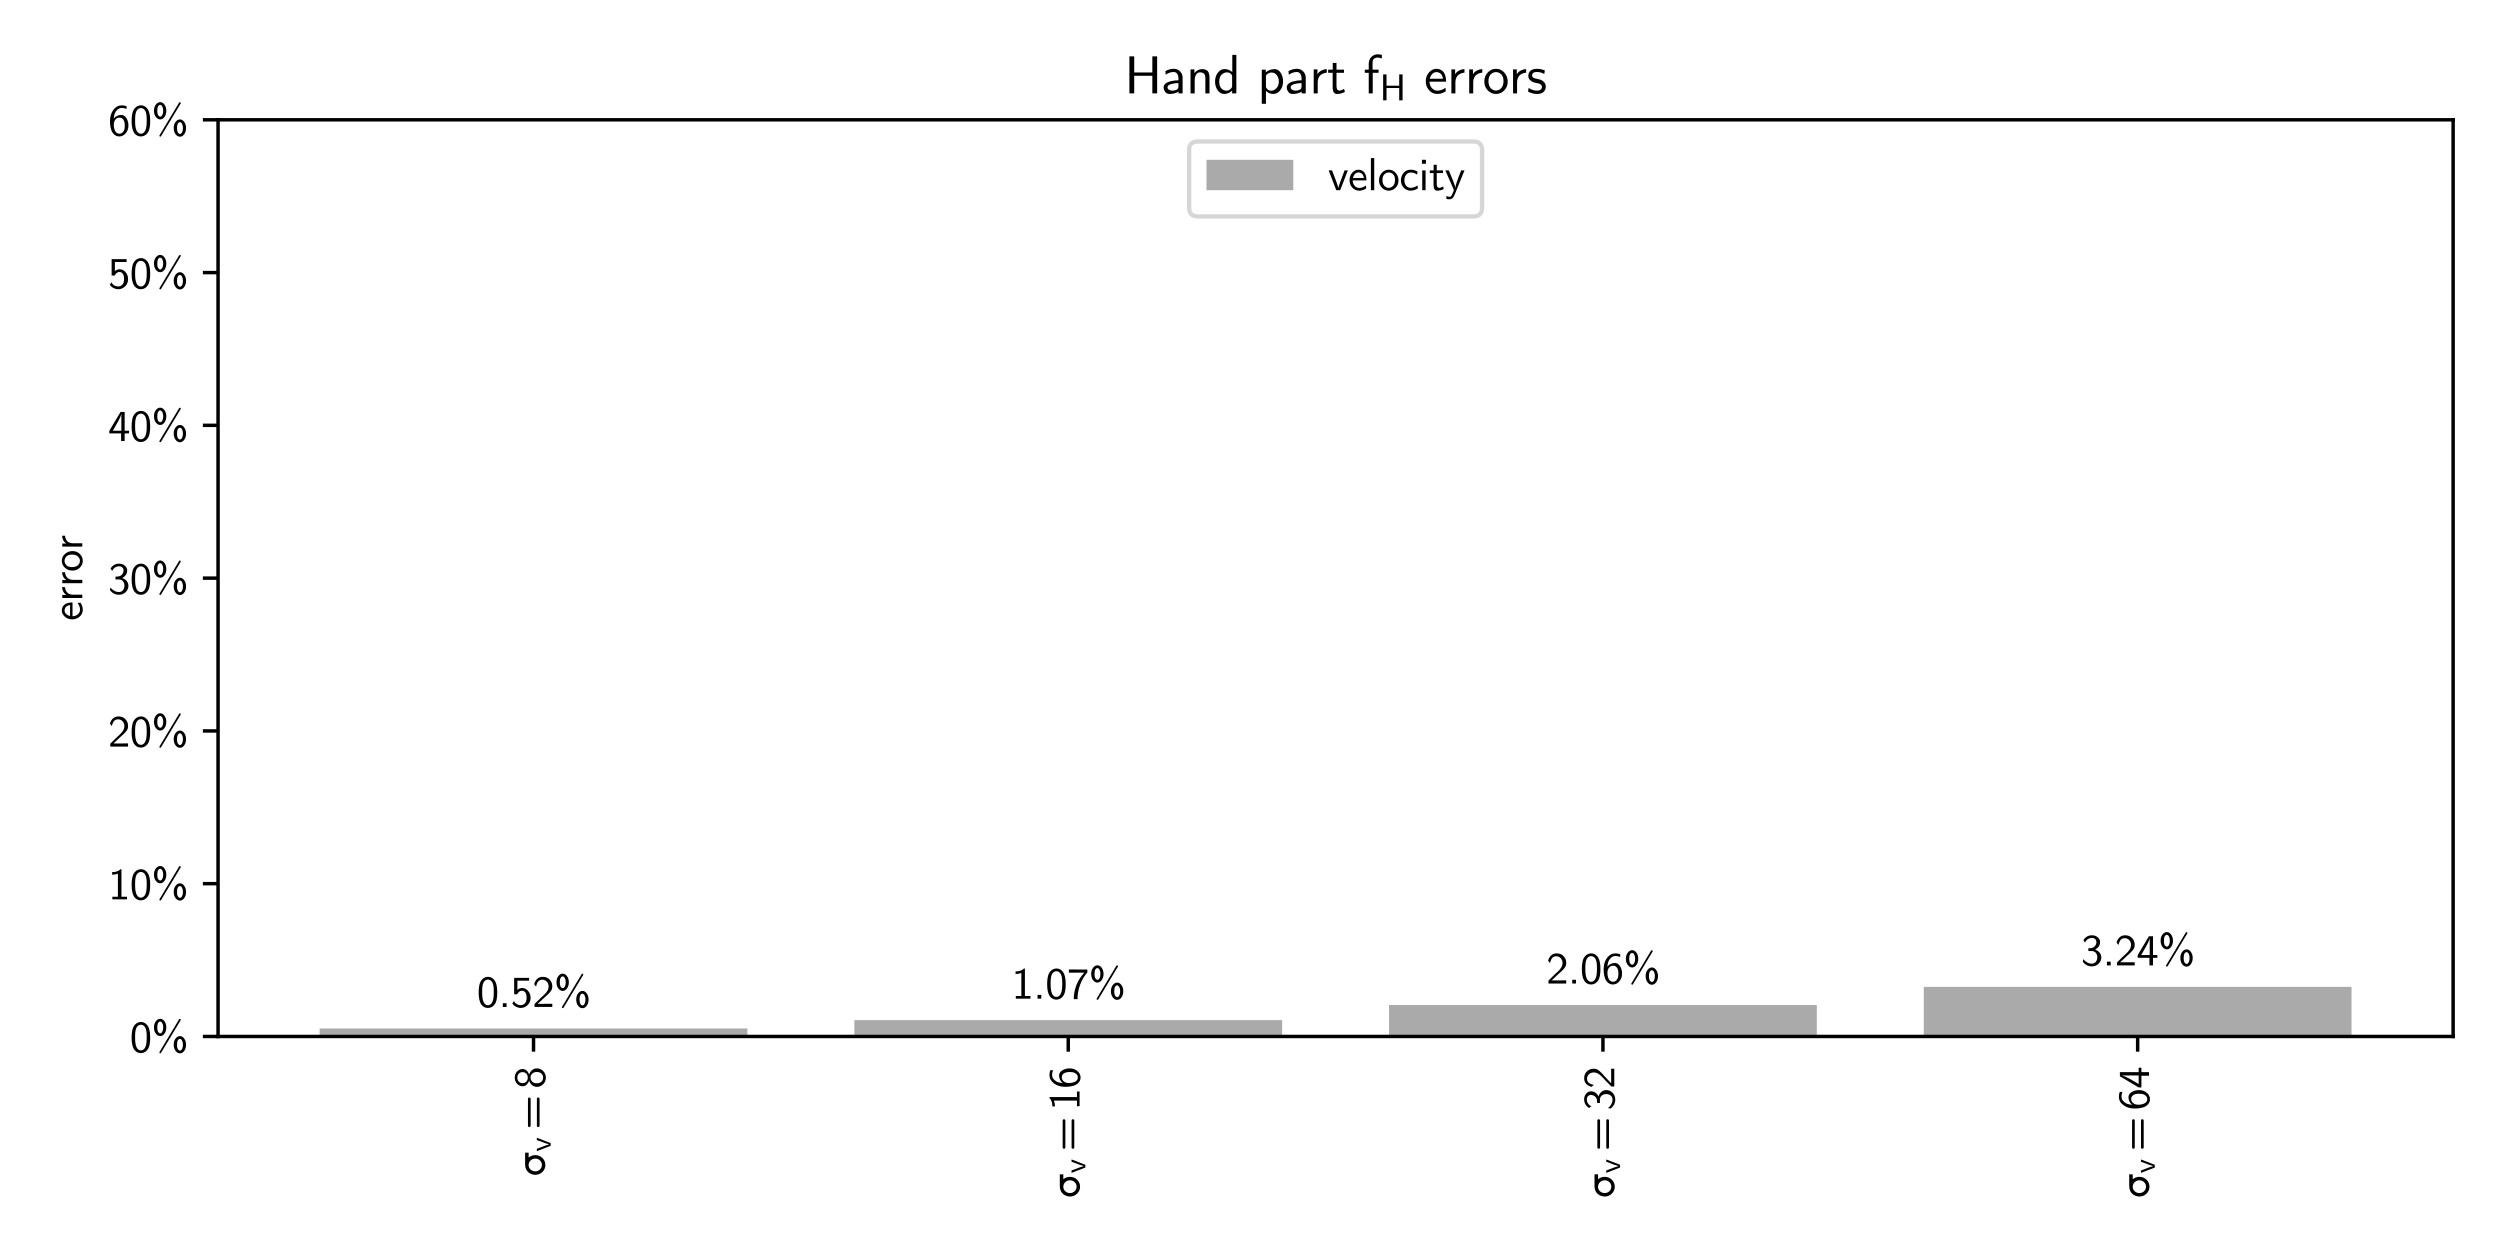 <?xml version="1.0" encoding="utf-8" standalone="no"?>
<!DOCTYPE svg PUBLIC "-//W3C//DTD SVG 1.1//EN"
  "http://www.w3.org/Graphics/SVG/1.1/DTD/svg11.dtd">
<svg xmlns:xlink="http://www.w3.org/1999/xlink" width="576pt" height="288pt" viewBox="0 0 576 288" xmlns="http://www.w3.org/2000/svg" version="1.1">
 <defs>
  <style type="text/css">*{stroke-linejoin: round; stroke-linecap: butt}</style>
 </defs>
 <g id="figure_1">
  <g id="patch_1">
   <path d="M 0 288 
L 576 288 
L 576 0 
L 0 0 
z
" style="fill: #ffffff"/>
  </g>
  <g id="axes_1">
   <g id="patch_2">
    <path d="M 50.24 238.8 
L 565.2 238.8 
L 565.2 27.6 
L 50.24 27.6 
z
" style="fill: #ffffff"/>
   </g>
   <g id="patch_3">
    <path d="M 73.647 238.8 
L 172.204 238.8 
L 172.204 236.954 
L 73.647 236.954 
z
" clip-path="url(#p83e8eec218)" style="fill: #aaaaaa"/>
   </g>
   <g id="patch_4">
    <path d="M 196.843 238.8 
L 295.4 238.8 
L 295.4 235.036 
L 196.843 235.036 
z
" clip-path="url(#p83e8eec218)" style="fill: #aaaaaa"/>
   </g>
   <g id="patch_5">
    <path d="M 320.04 238.8 
L 418.597 238.8 
L 418.597 231.55 
L 320.04 231.55 
z
" clip-path="url(#p83e8eec218)" style="fill: #aaaaaa"/>
   </g>
   <g id="patch_6">
    <path d="M 443.236 238.8 
L 541.793 238.8 
L 541.793 227.38 
L 443.236 227.38 
z
" clip-path="url(#p83e8eec218)" style="fill: #aaaaaa"/>
   </g>
   <g id="matplotlib.axis_1">
    <g id="xtick_1">
     <g id="line2d_1">
      <defs>
       <path id="m8d27717914" d="M 0 0 
L 0 3.5 
" style="stroke: #000000; stroke-width: 0.8"/>
      </defs>
      <g>
       <use xlink:href="#m8d27717914" x="122.926" y="238.8" style="stroke: #000000; stroke-width: 0.8"/>
      </g>
     </g>
     <g id="text_1">
      <!-- $\sigma_v = 8$ -->
      <g transform="translate(125.561 271.1) rotate(-90) scale(0.1 -0.1)">
       <defs>
        <path id="CMUSansSerif-3c3" d="M 262 1389 
Q 262 1619 342 1859 
Q 422 2099 585 2326 
Q 749 2554 1056 2701 
Q 1363 2848 1766 2848 
L 3456 2848 
L 3456 2342 
L 2752 2342 
Q 3098 1914 3098 1389 
Q 3098 768 2678 349 
Q 2259 -70 1683 -70 
Q 1101 -70 681 352 
Q 262 774 262 1389 
z
M 762 1389 
Q 762 979 1037 704 
Q 1312 429 1683 429 
Q 2054 429 2326 701 
Q 2598 973 2598 1382 
Q 2598 1792 2323 2067 
Q 2048 2342 1677 2342 
Q 1280 2342 1021 2057 
Q 762 1773 762 1389 
z
" transform="scale(0.016)"/>
        <path id="CMUSansSerif-76" d="M 90 2848 
L 582 2848 
L 1178 1286 
Q 1453 506 1485 320 
Q 1536 646 2381 2848 
L 2854 2848 
L 1754 0 
L 1190 0 
L 90 2848 
z
" transform="scale(0.016)"/>
        <path id="CMUSansSerif-3d" d="M 608 762 
Q 358 762 358 960 
Q 358 1158 589 1158 
Q 602 1158 621 1155 
Q 640 1152 653 1152 
L 4371 1152 
Q 4614 1152 4614 960 
Q 4614 762 4352 762 
L 608 762 
z
M 358 2240 
Q 358 2438 614 2438 
L 4358 2438 
Q 4614 2438 4614 2240 
Q 4614 2202 4601 2166 
Q 4589 2131 4531 2089 
Q 4474 2048 4378 2048 
L 595 2048 
Q 499 2048 441 2089 
Q 384 2131 371 2166 
Q 358 2202 358 2240 
z
" transform="scale(0.016)"/>
        <path id="CMUSansSerif-38" d="M 262 1152 
Q 262 1510 480 1804 
Q 698 2099 1152 2266 
Q 845 2362 598 2608 
Q 352 2854 352 3219 
Q 352 3667 710 4003 
Q 1069 4339 1594 4339 
Q 2125 4339 2480 4000 
Q 2835 3661 2835 3219 
Q 2835 2918 2636 2665 
Q 2438 2413 2035 2266 
Q 2387 2157 2656 1865 
Q 2925 1574 2925 1146 
Q 2925 634 2541 246 
Q 2157 -141 1594 -141 
Q 1037 -141 649 243 
Q 262 627 262 1152 
z
M 781 1158 
Q 781 749 1005 502 
Q 1229 256 1594 256 
Q 1946 256 2176 499 
Q 2406 742 2406 1165 
Q 2406 1568 2179 1817 
Q 1952 2067 1594 2067 
Q 1280 2067 1030 1840 
Q 781 1613 781 1158 
z
M 800 3213 
Q 800 2874 1021 2669 
Q 1242 2464 1587 2464 
Q 1946 2464 2166 2672 
Q 2387 2880 2387 3213 
Q 2387 3552 2166 3757 
Q 1946 3962 1594 3962 
Q 1235 3962 1017 3754 
Q 800 3546 800 3213 
z
" transform="scale(0.016)"/>
       </defs>
       <use xlink:href="#CMUSansSerif-3c3" transform="translate(0 0.203)"/>
       <use xlink:href="#CMUSansSerif-76" transform="translate(57.679 -13.147) scale(0.7)"/>
       <use xlink:href="#CMUSansSerif-3d" transform="translate(108.514 0.203)"/>
       <use xlink:href="#CMUSansSerif-38" transform="translate(202.654 0.203)"/>
      </g>
     </g>
    </g>
    <g id="xtick_2">
     <g id="line2d_2">
      <g>
       <use xlink:href="#m8d27717914" x="246.122" y="238.8" style="stroke: #000000; stroke-width: 0.8"/>
      </g>
     </g>
     <g id="text_2">
      <!-- $\sigma_v = 16$ -->
      <g transform="translate(248.757 276.1) rotate(-90) scale(0.1 -0.1)">
       <defs>
        <path id="CMUSansSerif-31" d="M 576 3546 
L 576 3917 
Q 1344 3917 1798 4339 
L 1920 4339 
L 1920 378 
L 2720 378 
L 2720 0 
L 608 0 
L 608 378 
L 1408 378 
L 1408 3693 
Q 1030 3546 576 3546 
z
" transform="scale(0.016)"/>
        <path id="CMUSansSerif-36" d="M 269 2067 
Q 269 3027 755 3683 
Q 1242 4339 1978 4339 
Q 2310 4339 2662 4211 
L 2662 3827 
Q 2298 3962 1978 3962 
Q 1606 3962 1331 3702 
Q 1056 3443 941 3113 
Q 826 2784 806 2432 
Q 1005 2682 1293 2819 
Q 1581 2957 1888 2957 
Q 2310 2957 2586 2566 
Q 2925 2093 2925 1434 
Q 2925 723 2483 256 
Q 2112 -141 1613 -141 
Q 1434 -141 1264 -89 
Q 1094 -38 908 109 
Q 723 256 585 489 
Q 448 723 358 1129 
Q 269 1536 269 2067 
z
M 813 1408 
Q 934 256 1606 256 
Q 1933 256 2121 477 
Q 2310 698 2368 966 
Q 2400 1107 2400 1395 
Q 2400 1952 2221 2234 
Q 2010 2566 1638 2566 
Q 1280 2566 1049 2275 
Q 819 1984 819 1581 
Q 819 1523 832 1408 
L 813 1408 
z
" transform="scale(0.016)"/>
       </defs>
       <use xlink:href="#CMUSansSerif-3c3" transform="translate(0 0.203)"/>
       <use xlink:href="#CMUSansSerif-76" transform="translate(57.679 -13.147) scale(0.7)"/>
       <use xlink:href="#CMUSansSerif-3d" transform="translate(108.514 0.203)"/>
       <use xlink:href="#CMUSansSerif-31" transform="translate(202.654 0.203)"/>
       <use xlink:href="#CMUSansSerif-36" transform="translate(252.654 0.203)"/>
      </g>
     </g>
    </g>
    <g id="xtick_3">
     <g id="line2d_3">
      <g>
       <use xlink:href="#m8d27717914" x="369.318" y="238.8" style="stroke: #000000; stroke-width: 0.8"/>
      </g>
     </g>
     <g id="text_3">
      <!-- $\sigma_v = 32$ -->
      <g transform="translate(371.953 276.1) rotate(-90) scale(0.1 -0.1)">
       <defs>
        <path id="CMUSansSerif-33" d="M 262 518 
L 333 909 
Q 538 634 816 474 
Q 1094 314 1254 285 
Q 1414 256 1562 256 
Q 1914 256 2131 512 
Q 2349 768 2349 1165 
Q 2349 1536 2141 1801 
Q 1933 2067 1530 2067 
L 1062 2067 
L 1062 2464 
Q 1216 2477 1328 2486 
Q 1440 2496 1472 2499 
Q 1504 2502 1523 2502 
Q 1830 2560 2025 2809 
Q 2221 3059 2221 3360 
Q 2221 3629 2041 3792 
Q 1862 3955 1574 3955 
Q 1011 3955 685 3475 
Q 646 3418 582 3290 
L 352 3642 
Q 794 4339 1587 4339 
Q 2074 4339 2410 4051 
Q 2746 3763 2746 3360 
Q 2746 2669 2035 2266 
Q 2477 2112 2701 1811 
Q 2925 1510 2925 1152 
Q 2925 634 2537 246 
Q 2150 -141 1568 -141 
Q 781 -141 262 518 
z
" transform="scale(0.016)"/>
        <path id="CMUSansSerif-32" d="M 262 3290 
Q 576 4339 1504 4339 
Q 2118 4339 2496 3936 
Q 2874 3533 2874 2970 
Q 2874 2746 2813 2560 
Q 2752 2374 2576 2166 
Q 2400 1958 2265 1830 
Q 2131 1702 1805 1414 
Q 1632 1261 774 448 
L 2874 454 
L 2874 0 
L 314 0 
L 314 416 
L 1146 1242 
Q 1197 1293 1366 1446 
Q 1536 1600 1593 1654 
Q 1651 1709 1788 1846 
Q 1926 1984 1977 2057 
Q 2029 2131 2121 2256 
Q 2214 2381 2246 2477 
Q 2278 2573 2310 2697 
Q 2342 2822 2342 2950 
Q 2342 3360 2083 3641 
Q 1824 3923 1421 3923 
Q 1203 3923 1033 3824 
Q 864 3725 777 3581 
Q 691 3437 636 3293 
Q 582 3149 563 3046 
L 538 2938 
L 262 3290 
z
" transform="scale(0.016)"/>
       </defs>
       <use xlink:href="#CMUSansSerif-3c3" transform="translate(0 0.203)"/>
       <use xlink:href="#CMUSansSerif-76" transform="translate(57.679 -13.147) scale(0.7)"/>
       <use xlink:href="#CMUSansSerif-3d" transform="translate(108.514 0.203)"/>
       <use xlink:href="#CMUSansSerif-33" transform="translate(202.654 0.203)"/>
       <use xlink:href="#CMUSansSerif-32" transform="translate(252.654 0.203)"/>
      </g>
     </g>
    </g>
    <g id="xtick_4">
     <g id="line2d_4">
      <g>
       <use xlink:href="#m8d27717914" x="492.514" y="238.8" style="stroke: #000000; stroke-width: 0.8"/>
      </g>
     </g>
     <g id="text_4">
      <!-- $\sigma_v = 64$ -->
      <g transform="translate(495.149 276.1) rotate(-90) scale(0.1 -0.1)">
       <defs>
        <path id="CMUSansSerif-34" d="M 173 1094 
Q 173 1094 173 1402 
Q 173 1478 243 1600 
L 1792 4192 
L 2381 4192 
L 2381 1485 
L 3014 1485 
L 3014 1094 
L 2381 1094 
L 2381 0 
L 1869 0 
L 1869 1094 
L 173 1094 
z
M 672 1485 
L 1907 1485 
L 1907 3955 
Q 1869 3718 1725 3392 
Q 1581 3066 1453 2838 
Q 1325 2611 890 1862 
Q 749 1619 672 1485 
z
" transform="scale(0.016)"/>
       </defs>
       <use xlink:href="#CMUSansSerif-3c3" transform="translate(0 0.203)"/>
       <use xlink:href="#CMUSansSerif-76" transform="translate(57.679 -13.147) scale(0.7)"/>
       <use xlink:href="#CMUSansSerif-3d" transform="translate(108.514 0.203)"/>
       <use xlink:href="#CMUSansSerif-36" transform="translate(202.654 0.203)"/>
       <use xlink:href="#CMUSansSerif-34" transform="translate(252.654 0.203)"/>
      </g>
     </g>
    </g>
   </g>
   <g id="matplotlib.axis_2">
    <g id="ytick_1">
     <g id="line2d_5">
      <defs>
       <path id="ma74b26a85f" d="M 0 0 
L -3.5 0 
" style="stroke: #000000; stroke-width: 0.8"/>
      </defs>
      <g>
       <use xlink:href="#ma74b26a85f" x="50.24" y="238.8" style="stroke: #000000; stroke-width: 0.8"/>
      </g>
     </g>
     <g id="text_5">
      <!-- 0% -->
      <g transform="translate(29.91 242.41) scale(0.1 -0.1)">
       <defs>
        <path id="CMUSansSerif-30" d="M 262 1984 
L 262 2093 
Q 262 2342 272 2528 
Q 282 2714 333 3018 
Q 384 3322 473 3536 
Q 563 3750 748 3958 
Q 934 4166 1190 4262 
Q 1389 4339 1594 4339 
Q 1773 4339 1939 4291 
Q 2106 4243 2291 4099 
Q 2477 3955 2614 3731 
Q 2752 3507 2841 3113 
Q 2931 2720 2931 2208 
L 2931 2074 
Q 2931 1830 2921 1638 
Q 2912 1446 2861 1152 
Q 2810 858 2717 643 
Q 2624 429 2438 227 
Q 2253 26 1997 -70 
Q 1786 -141 1594 -141 
Q 1414 -141 1251 -96 
Q 1088 -51 899 86 
Q 710 224 576 448 
Q 442 672 352 1069 
Q 262 1466 262 1984 
z
M 762 1984 
Q 762 1555 819 1232 
Q 877 909 960 726 
Q 1043 544 1161 432 
Q 1280 320 1382 285 
Q 1485 250 1600 250 
Q 1747 250 1875 317 
Q 2003 384 2137 553 
Q 2272 723 2352 1091 
Q 2432 1459 2432 1990 
L 2432 2368 
Q 2432 2854 2352 3187 
Q 2272 3520 2134 3673 
Q 1997 3827 1869 3884 
Q 1741 3942 1593 3942 
Q 1446 3942 1318 3884 
Q 1190 3827 1056 3673 
Q 922 3520 842 3184 
Q 762 2848 762 2368 
L 762 1984 
z
" transform="scale(0.016)"/>
        <path id="CMUSansSerif-25" d="M 624 2662 
Q 352 3014 352 3558 
Q 352 4102 627 4451 
Q 902 4800 1248 4800 
Q 1606 4800 1868 4438 
Q 2131 4077 2131 3552 
Q 2131 3034 1872 2672 
Q 1613 2310 1248 2310 
Q 896 2310 624 2662 
z
M 832 3507 
Q 832 2822 1203 2714 
L 1267 2707 
Q 1440 2720 1561 2957 
Q 1683 3194 1683 3558 
Q 1683 3910 1558 4153 
Q 1434 4397 1222 4403 
Q 1056 4384 944 4185 
Q 832 3987 832 3558 
L 832 3507 
z
M 1126 -45 
Q 1126 -32 1184 83 
L 3968 4717 
Q 4013 4794 4090 4794 
Q 4141 4794 4176 4758 
Q 4211 4723 4211 4672 
Q 4211 4614 4134 4493 
L 1414 -32 
Q 1414 -38 1392 -67 
Q 1370 -96 1363 -105 
Q 1357 -115 1337 -137 
Q 1318 -160 1299 -166 
Q 1280 -173 1254 -173 
Q 1203 -173 1164 -134 
Q 1126 -96 1126 -45 
z
M 3466 173 
Q 3194 525 3194 1069 
Q 3194 1613 3469 1961 
Q 3744 2310 4096 2310 
Q 4448 2310 4710 1948 
Q 4973 1587 4973 1062 
Q 4973 544 4713 182 
Q 4454 -179 4090 -179 
Q 3738 -179 3466 173 
z
M 3674 1018 
Q 3674 333 4045 224 
L 4109 218 
Q 4282 230 4403 467 
Q 4525 704 4525 1069 
Q 4525 1421 4400 1664 
Q 4275 1907 4064 1914 
Q 3898 1894 3786 1696 
Q 3674 1498 3674 1069 
L 3674 1018 
z
" transform="scale(0.016)"/>
       </defs>
       <use xlink:href="#CMUSansSerif-30"/>
       <use xlink:href="#CMUSansSerif-25" x="50"/>
      </g>
     </g>
    </g>
    <g id="ytick_2">
     <g id="line2d_6">
      <g>
       <use xlink:href="#ma74b26a85f" x="50.24" y="203.6" style="stroke: #000000; stroke-width: 0.8"/>
      </g>
     </g>
     <g id="text_6">
      <!-- 10% -->
      <g transform="translate(24.91 207.21) scale(0.1 -0.1)">
       <use xlink:href="#CMUSansSerif-31"/>
       <use xlink:href="#CMUSansSerif-30" x="50"/>
       <use xlink:href="#CMUSansSerif-25" x="100"/>
      </g>
     </g>
    </g>
    <g id="ytick_3">
     <g id="line2d_7">
      <g>
       <use xlink:href="#ma74b26a85f" x="50.24" y="168.4" style="stroke: #000000; stroke-width: 0.8"/>
      </g>
     </g>
     <g id="text_7">
      <!-- 20% -->
      <g transform="translate(24.91 172.01) scale(0.1 -0.1)">
       <use xlink:href="#CMUSansSerif-32"/>
       <use xlink:href="#CMUSansSerif-30" x="50"/>
       <use xlink:href="#CMUSansSerif-25" x="100"/>
      </g>
     </g>
    </g>
    <g id="ytick_4">
     <g id="line2d_8">
      <g>
       <use xlink:href="#ma74b26a85f" x="50.24" y="133.2" style="stroke: #000000; stroke-width: 0.8"/>
      </g>
     </g>
     <g id="text_8">
      <!-- 30% -->
      <g transform="translate(24.91 136.81) scale(0.1 -0.1)">
       <use xlink:href="#CMUSansSerif-33"/>
       <use xlink:href="#CMUSansSerif-30" x="50"/>
       <use xlink:href="#CMUSansSerif-25" x="100"/>
      </g>
     </g>
    </g>
    <g id="ytick_5">
     <g id="line2d_9">
      <g>
       <use xlink:href="#ma74b26a85f" x="50.24" y="98" style="stroke: #000000; stroke-width: 0.8"/>
      </g>
     </g>
     <g id="text_9">
      <!-- 40% -->
      <g transform="translate(24.91 101.61) scale(0.1 -0.1)">
       <use xlink:href="#CMUSansSerif-34"/>
       <use xlink:href="#CMUSansSerif-30" x="50"/>
       <use xlink:href="#CMUSansSerif-25" x="100"/>
      </g>
     </g>
    </g>
    <g id="ytick_6">
     <g id="line2d_10">
      <g>
       <use xlink:href="#ma74b26a85f" x="50.24" y="62.8" style="stroke: #000000; stroke-width: 0.8"/>
      </g>
     </g>
     <g id="text_10">
      <!-- 50% -->
      <g transform="translate(24.91 66.41) scale(0.1 -0.1)">
       <defs>
        <path id="CMUSansSerif-35" d="M 243 486 
L 461 845 
Q 819 256 1459 256 
Q 1779 256 2038 502 
Q 2298 749 2298 1312 
Q 2298 1837 2109 2089 
Q 1920 2342 1645 2342 
Q 1210 2342 941 1830 
L 506 1830 
L 506 4192 
L 2662 4192 
L 2662 3782 
L 973 3782 
L 973 2470 
Q 1299 2733 1658 2733 
Q 2150 2733 2512 2320 
Q 2874 1907 2874 1306 
Q 2874 691 2454 275 
Q 2035 -141 1466 -141 
Q 1101 -141 774 28 
Q 448 198 243 486 
z
" transform="scale(0.016)"/>
       </defs>
       <use xlink:href="#CMUSansSerif-35"/>
       <use xlink:href="#CMUSansSerif-30" x="50"/>
       <use xlink:href="#CMUSansSerif-25" x="100"/>
      </g>
     </g>
    </g>
    <g id="ytick_7">
     <g id="line2d_11">
      <g>
       <use xlink:href="#ma74b26a85f" x="50.24" y="27.6" style="stroke: #000000; stroke-width: 0.8"/>
      </g>
     </g>
     <g id="text_11">
      <!-- 60% -->
      <g transform="translate(24.91 31.21) scale(0.1 -0.1)">
       <use xlink:href="#CMUSansSerif-36"/>
       <use xlink:href="#CMUSansSerif-30" x="50"/>
       <use xlink:href="#CMUSansSerif-25" x="100"/>
      </g>
     </g>
    </g>
    <g id="text_12">
     <!-- error -->
     <g transform="translate(18.96 143.051) rotate(-90) scale(0.1 -0.1)">
      <defs>
       <path id="CMUSansSerif-65" d="M 218 1446 
Q 218 2080 605 2515 
Q 992 2950 1510 2950 
Q 1702 2950 1875 2889 
Q 2048 2829 2224 2688 
Q 2400 2547 2515 2265 
Q 2630 1984 2650 1594 
L 2650 1408 
L 666 1408 
Q 685 928 960 627 
Q 1235 326 1613 326 
Q 2099 326 2586 678 
L 2624 256 
Q 2138 -70 1613 -70 
Q 1005 -70 611 381 
Q 218 832 218 1446 
z
M 698 1760 
L 2285 1760 
Q 2246 2010 2147 2182 
Q 2048 2355 1923 2428 
Q 1798 2502 1699 2528 
Q 1600 2554 1510 2554 
Q 1184 2554 973 2304 
Q 762 2054 698 1760 
z
" transform="scale(0.016)"/>
       <path id="CMUSansSerif-72" d="M 518 0 
L 518 2880 
L 966 2880 
L 966 2304 
Q 1043 2426 1152 2538 
Q 1261 2650 1520 2778 
Q 1779 2906 2086 2912 
L 2086 2483 
Q 1920 2477 1753 2422 
Q 1587 2368 1404 2249 
Q 1222 2131 1110 1888 
Q 998 1645 998 1318 
L 998 0 
L 518 0 
z
" transform="scale(0.016)"/>
       <path id="CMUSansSerif-6f" d="M 192 1414 
Q 192 2061 605 2505 
Q 1018 2950 1594 2950 
Q 2195 2950 2598 2486 
Q 3002 2022 3002 1408 
Q 3002 774 2579 352 
Q 2157 -70 1593 -70 
Q 1030 -70 611 355 
Q 192 781 192 1414 
z
M 691 1478 
Q 691 915 963 627 
Q 1235 339 1593 339 
Q 1952 339 2224 630 
Q 2496 922 2496 1478 
Q 2496 2016 2224 2285 
Q 1952 2554 1594 2554 
Q 1242 2554 966 2285 
Q 691 2016 691 1478 
z
" transform="scale(0.016)"/>
      </defs>
      <use xlink:href="#CMUSansSerif-65"/>
      <use xlink:href="#CMUSansSerif-72" x="44.4"/>
      <use xlink:href="#CMUSansSerif-72" x="78.6"/>
      <use xlink:href="#CMUSansSerif-6f" x="112.8"/>
      <use xlink:href="#CMUSansSerif-72" x="162.8"/>
     </g>
    </g>
   </g>
   <g id="patch_7">
    <path d="M 50.24 238.8 
L 50.24 27.6 
" style="fill: none; stroke: #000000; stroke-width: 0.8; stroke-linejoin: miter; stroke-linecap: square"/>
   </g>
   <g id="patch_8">
    <path d="M 565.2 238.8 
L 565.2 27.6 
" style="fill: none; stroke: #000000; stroke-width: 0.8; stroke-linejoin: miter; stroke-linecap: square"/>
   </g>
   <g id="patch_9">
    <path d="M 50.24 238.8 
L 565.2 238.8 
" style="fill: none; stroke: #000000; stroke-width: 0.8; stroke-linejoin: miter; stroke-linecap: square"/>
   </g>
   <g id="patch_10">
    <path d="M 50.24 27.6 
L 565.2 27.6 
" style="fill: none; stroke: #000000; stroke-width: 0.8; stroke-linejoin: miter; stroke-linecap: square"/>
   </g>
   <g id="text_13">
    <!-- 0.52% -->
    <g transform="translate(109.871 232.004) scale(0.1 -0.1)">
     <defs>
      <path id="CMUSansSerif-2e" d="M 614 0 
L 614 538 
L 1152 538 
L 1152 0 
L 614 0 
z
" transform="scale(0.016)"/>
     </defs>
     <use xlink:href="#CMUSansSerif-30"/>
     <use xlink:href="#CMUSansSerif-2e" x="50"/>
     <use xlink:href="#CMUSansSerif-35" x="77.8"/>
     <use xlink:href="#CMUSansSerif-32" x="127.8"/>
     <use xlink:href="#CMUSansSerif-25" x="177.8"/>
    </g>
   </g>
   <g id="text_14">
    <!-- 1.07% -->
    <g transform="translate(233.067 230.086) scale(0.1 -0.1)">
     <defs>
      <path id="CMUSansSerif-37" d="M 262 3744 
L 262 4198 
L 2925 4192 
L 2925 3776 
Q 2246 2995 1878 1990 
Q 1510 986 1510 -70 
L 966 -70 
Q 966 941 1337 1923 
Q 1709 2906 2490 3744 
L 262 3744 
z
" transform="scale(0.016)"/>
     </defs>
     <use xlink:href="#CMUSansSerif-31"/>
     <use xlink:href="#CMUSansSerif-2e" x="50"/>
     <use xlink:href="#CMUSansSerif-30" x="77.8"/>
     <use xlink:href="#CMUSansSerif-37" x="127.8"/>
     <use xlink:href="#CMUSansSerif-25" x="177.8"/>
    </g>
   </g>
   <g id="text_15">
    <!-- 2.06% -->
    <g transform="translate(356.263 226.6) scale(0.1 -0.1)">
     <use xlink:href="#CMUSansSerif-32"/>
     <use xlink:href="#CMUSansSerif-2e" x="50"/>
     <use xlink:href="#CMUSansSerif-30" x="77.8"/>
     <use xlink:href="#CMUSansSerif-36" x="127.8"/>
     <use xlink:href="#CMUSansSerif-25" x="177.8"/>
    </g>
   </g>
   <g id="text_16">
    <!-- 3.24% -->
    <g transform="translate(479.46 222.43) scale(0.1 -0.1)">
     <use xlink:href="#CMUSansSerif-33"/>
     <use xlink:href="#CMUSansSerif-2e" x="50"/>
     <use xlink:href="#CMUSansSerif-32" x="77.8"/>
     <use xlink:href="#CMUSansSerif-34" x="127.8"/>
     <use xlink:href="#CMUSansSerif-25" x="177.8"/>
    </g>
   </g>
   <g id="text_17">
    <!-- Hand part $f_H$ errors -->
    <g transform="translate(259.06 21.6) scale(0.12 -0.12)">
     <defs>
      <path id="CMUSansSerif-48" d="M 602 0 
L 602 4442 
L 1178 4442 
L 1178 2509 
L 3354 2509 
L 3354 4442 
L 3930 4442 
L 3930 0 
L 3354 0 
L 3354 2112 
L 1178 2112 
L 1178 0 
L 602 0 
z
" transform="scale(0.016)"/>
      <path id="CMUSansSerif-61" d="M 282 723 
Q 282 960 461 1136 
Q 640 1312 931 1398 
Q 1222 1485 1500 1526 
Q 1779 1568 2061 1568 
L 2061 1786 
Q 2048 2195 1894 2374 
Q 1734 2566 1491 2566 
Q 998 2566 531 2240 
L 493 2669 
Q 973 2950 1498 2950 
Q 1939 2950 2236 2659 
Q 2534 2368 2560 1952 
L 2560 0 
L 2074 0 
L 2074 224 
Q 2048 198 1955 140 
Q 1862 83 1593 6 
Q 1325 -70 1011 -70 
Q 646 -70 464 189 
Q 282 448 282 723 
z
M 749 730 
Q 749 557 918 441 
Q 1088 326 1344 326 
Q 1619 326 1840 441 
Q 2061 557 2061 832 
L 2061 1235 
Q 1862 1235 1657 1209 
Q 1453 1184 1235 1133 
Q 1018 1082 883 976 
Q 749 870 749 730 
z
" transform="scale(0.016)"/>
      <path id="CMUSansSerif-6e" d="M 512 0 
L 512 2880 
L 979 2880 
L 979 2432 
Q 1350 2912 1914 2912 
Q 2150 2912 2320 2841 
Q 2490 2771 2579 2668 
Q 2669 2566 2717 2409 
Q 2765 2253 2777 2131 
Q 2790 2010 2790 1843 
L 2790 0 
L 2291 0 
L 2291 1798 
Q 2291 1907 2288 1971 
Q 2285 2035 2249 2153 
Q 2214 2272 2153 2342 
Q 2093 2413 1968 2467 
Q 1843 2522 1664 2522 
Q 1325 2522 1168 2234 
Q 1011 1946 1011 1536 
L 1011 0 
L 512 0 
z
" transform="scale(0.016)"/>
      <path id="CMUSansSerif-64" d="M 224 1414 
Q 224 2048 557 2483 
Q 890 2918 1363 2918 
Q 1850 2918 2291 2566 
L 2291 4621 
L 2778 4621 
L 2778 0 
L 2272 0 
L 2272 333 
Q 1856 -70 1325 -70 
Q 851 -70 537 374 
Q 224 819 224 1414 
z
M 723 1421 
Q 723 851 992 588 
Q 1261 326 1587 326 
Q 1856 326 2064 508 
Q 2272 691 2272 858 
L 2272 2080 
Q 2272 2202 2138 2330 
Q 1933 2522 1664 2522 
L 1651 2522 
Q 1498 2522 1347 2464 
Q 1197 2406 1049 2288 
Q 902 2170 812 1946 
Q 723 1722 723 1421 
z
" transform="scale(0.016)"/>
      <path id="CMUSansSerif-20" transform="scale(0.016)"/>
      <path id="CMUSansSerif-70" d="M 518 -1248 
L 518 2848 
L 998 2848 
L 998 2534 
Q 1466 2912 2061 2912 
Q 2502 2912 2787 2470 
Q 3072 2029 3072 1434 
Q 3072 774 2717 352 
Q 2362 -70 1882 -70 
Q 1408 -70 1018 294 
L 1018 -1248 
L 518 -1248 
z
M 1018 806 
Q 1018 666 1200 493 
Q 1382 320 1638 320 
Q 1997 320 2281 627 
Q 2566 934 2566 1421 
Q 2566 1856 2323 2179 
Q 2080 2502 1696 2502 
Q 1626 2502 1562 2492 
Q 1498 2483 1443 2460 
Q 1389 2438 1341 2416 
Q 1293 2394 1251 2365 
Q 1210 2336 1178 2310 
Q 1146 2285 1117 2253 
Q 1088 2221 1072 2201 
Q 1056 2182 1037 2163 
L 1018 2138 
L 1018 806 
z
" transform="scale(0.016)"/>
      <path id="CMUSansSerif-74" d="M 115 2470 
L 115 2848 
L 666 2848 
L 666 3654 
L 1114 3654 
L 1114 2848 
L 2016 2848 
L 2016 2470 
L 1114 2470 
L 1114 896 
Q 1114 339 1459 339 
Q 1728 339 2022 550 
L 2125 173 
Q 1670 -70 1178 -70 
Q 653 -70 653 749 
L 653 2470 
L 115 2470 
z
" transform="scale(0.016)"/>
      <path id="CMUSansSerif-66" d="M 173 2470 
L 173 2848 
L 646 2848 
L 646 3315 
Q 646 3341 643 3392 
Q 640 3443 640 3469 
Q 640 4058 963 4374 
Q 1286 4691 1715 4691 
Q 1952 4691 2221 4621 
L 2221 4192 
Q 1946 4301 1702 4301 
Q 1485 4301 1296 4173 
Q 1107 4045 1107 3718 
L 1107 2848 
L 1830 2848 
L 1830 2470 
L 1126 2470 
L 1126 0 
L 646 0 
L 646 2470 
L 173 2470 
z
" transform="scale(0.016)"/>
      <path id="CMUSansSerif-73" d="M 173 218 
L 250 653 
Q 262 646 332 604 
Q 403 563 438 544 
Q 474 525 554 486 
Q 634 448 701 425 
Q 768 403 857 377 
Q 947 352 1046 342 
Q 1146 333 1254 333 
Q 1574 333 1712 467 
Q 1850 602 1850 768 
Q 1850 928 1734 1033 
Q 1619 1139 1491 1178 
Q 1427 1197 1206 1241 
Q 986 1286 877 1318 
Q 614 1402 412 1603 
Q 211 1805 211 2106 
Q 211 2253 256 2384 
Q 301 2515 406 2652 
Q 512 2790 733 2870 
Q 954 2950 1261 2950 
Q 1722 2950 2195 2752 
L 2125 2330 
Q 2118 2336 2051 2365 
Q 1984 2394 1974 2400 
Q 1965 2406 1904 2432 
Q 1843 2458 1820 2464 
Q 1798 2470 1740 2492 
Q 1683 2515 1651 2518 
Q 1619 2522 1558 2538 
Q 1498 2554 1450 2557 
Q 1402 2560 1338 2563 
Q 1274 2566 1203 2566 
Q 909 2566 787 2448 
Q 666 2330 666 2176 
Q 666 1965 835 1872 
Q 1005 1779 1312 1724 
Q 1619 1670 1747 1613 
Q 1978 1510 2141 1305 
Q 2304 1101 2304 813 
Q 2304 666 2259 525 
Q 2214 384 2108 243 
Q 2003 102 1782 16 
Q 1562 -70 1261 -70 
Q 698 -70 173 218 
z
" transform="scale(0.016)"/>
     </defs>
     <use xlink:href="#CMUSansSerif-48" transform="translate(0 0.703)"/>
     <use xlink:href="#CMUSansSerif-61" transform="translate(70.8 0.703)"/>
     <use xlink:href="#CMUSansSerif-6e" transform="translate(118.8 0.703)"/>
     <use xlink:href="#CMUSansSerif-64" transform="translate(170.5 0.703)"/>
     <use xlink:href="#CMUSansSerif-20" transform="translate(222.2 0.703)"/>
     <use xlink:href="#CMUSansSerif-70" transform="translate(255.5 0.703)"/>
     <use xlink:href="#CMUSansSerif-61" transform="translate(307.2 0.703)"/>
     <use xlink:href="#CMUSansSerif-72" transform="translate(355.2 0.703)"/>
     <use xlink:href="#CMUSansSerif-74" transform="translate(389.4 0.703)"/>
     <use xlink:href="#CMUSansSerif-20" transform="translate(425.5 0.703)"/>
     <use xlink:href="#CMUSansSerif-66" transform="translate(458.8 0.703)"/>
     <use xlink:href="#CMUSansSerif-48" transform="translate(490.079 -12.647) scale(0.7)"/>
     <use xlink:href="#CMUSansSerif-20" transform="translate(541.864 0.703)"/>
     <use xlink:href="#CMUSansSerif-65" transform="translate(575.164 0.703)"/>
     <use xlink:href="#CMUSansSerif-72" transform="translate(619.564 0.703)"/>
     <use xlink:href="#CMUSansSerif-72" transform="translate(653.764 0.703)"/>
     <use xlink:href="#CMUSansSerif-6f" transform="translate(687.964 0.703)"/>
     <use xlink:href="#CMUSansSerif-72" transform="translate(737.964 0.703)"/>
     <use xlink:href="#CMUSansSerif-73" transform="translate(772.164 0.703)"/>
    </g>
   </g>
   <g id="legend_1">
    <g id="patch_11">
     <path d="M 275.975 49.87 
L 339.465 49.87 
Q 341.465 49.87 341.465 47.87 
L 341.465 34.6 
Q 341.465 32.6 339.465 32.6 
L 275.975 32.6 
Q 273.975 32.6 273.975 34.6 
L 273.975 47.87 
Q 273.975 49.87 275.975 49.87 
z
" style="fill: #ffffff; opacity: 0.8; stroke: #cccccc; stroke-linejoin: miter"/>
    </g>
    <g id="patch_12">
     <path d="M 277.975 43.82 
L 297.975 43.82 
L 297.975 36.82 
L 277.975 36.82 
z
" style="fill: #aaaaaa"/>
    </g>
    <g id="text_18">
     <!-- velocity -->
     <g transform="translate(305.975 43.82) scale(0.1 -0.1)">
      <defs>
       <path id="CMUSansSerif-6c" d="M 518 0 
L 518 4621 
L 998 4621 
L 998 0 
L 518 0 
z
" transform="scale(0.016)"/>
       <path id="CMUSansSerif-63" d="M 224 1427 
Q 224 2022 608 2486 
Q 992 2950 1632 2950 
Q 1933 2950 2131 2892 
Q 2330 2835 2624 2669 
L 2547 2246 
Q 2234 2445 2067 2490 
Q 1882 2541 1626 2541 
Q 1190 2541 956 2211 
Q 723 1882 723 1427 
Q 723 954 972 646 
Q 1222 339 1619 339 
Q 2118 339 2624 685 
L 2656 256 
Q 2150 -70 1613 -70 
Q 1024 -70 624 368 
Q 224 806 224 1427 
z
" transform="scale(0.016)"/>
       <path id="CMUSansSerif-69" d="M 518 0 
L 518 2848 
L 998 2848 
L 998 0 
L 518 0 
z
M 475 3808 
L 475 4378 
L 1051 4378 
L 1051 3808 
L 475 3808 
z
" transform="scale(0.016)"/>
       <path id="CMUSansSerif-79" d="M 90 2848 
L 595 2848 
Q 1005 1907 1209 1376 
Q 1414 845 1449 707 
Q 1485 570 1523 320 
Q 1536 768 2374 2848 
L 2854 2848 
L 1466 -576 
Q 1280 -1005 1120 -1158 
Q 960 -1312 730 -1312 
Q 467 -1312 262 -1261 
L 230 -845 
Q 570 -954 698 -954 
Q 870 -954 956 -829 
Q 1043 -704 1222 -269 
Q 1267 -160 1293 -96 
Q 1318 -38 1318 6 
Q 1318 51 1286 115 
L 90 2848 
z
" transform="scale(0.016)"/>
      </defs>
      <use xlink:href="#CMUSansSerif-76"/>
      <use xlink:href="#CMUSansSerif-65" x="46.1"/>
      <use xlink:href="#CMUSansSerif-6c" x="90.5"/>
      <use xlink:href="#CMUSansSerif-6f" x="114.4"/>
      <use xlink:href="#CMUSansSerif-63" x="164.4"/>
      <use xlink:href="#CMUSansSerif-69" x="208.8"/>
      <use xlink:href="#CMUSansSerif-74" x="232.7"/>
      <use xlink:href="#CMUSansSerif-79" x="268.8"/>
     </g>
    </g>
   </g>
  </g>
 </g>
 <defs>
  <clipPath id="p83e8eec218">
   <rect x="50.24" y="27.6" width="514.96" height="211.2"/>
  </clipPath>
 </defs>
</svg>
